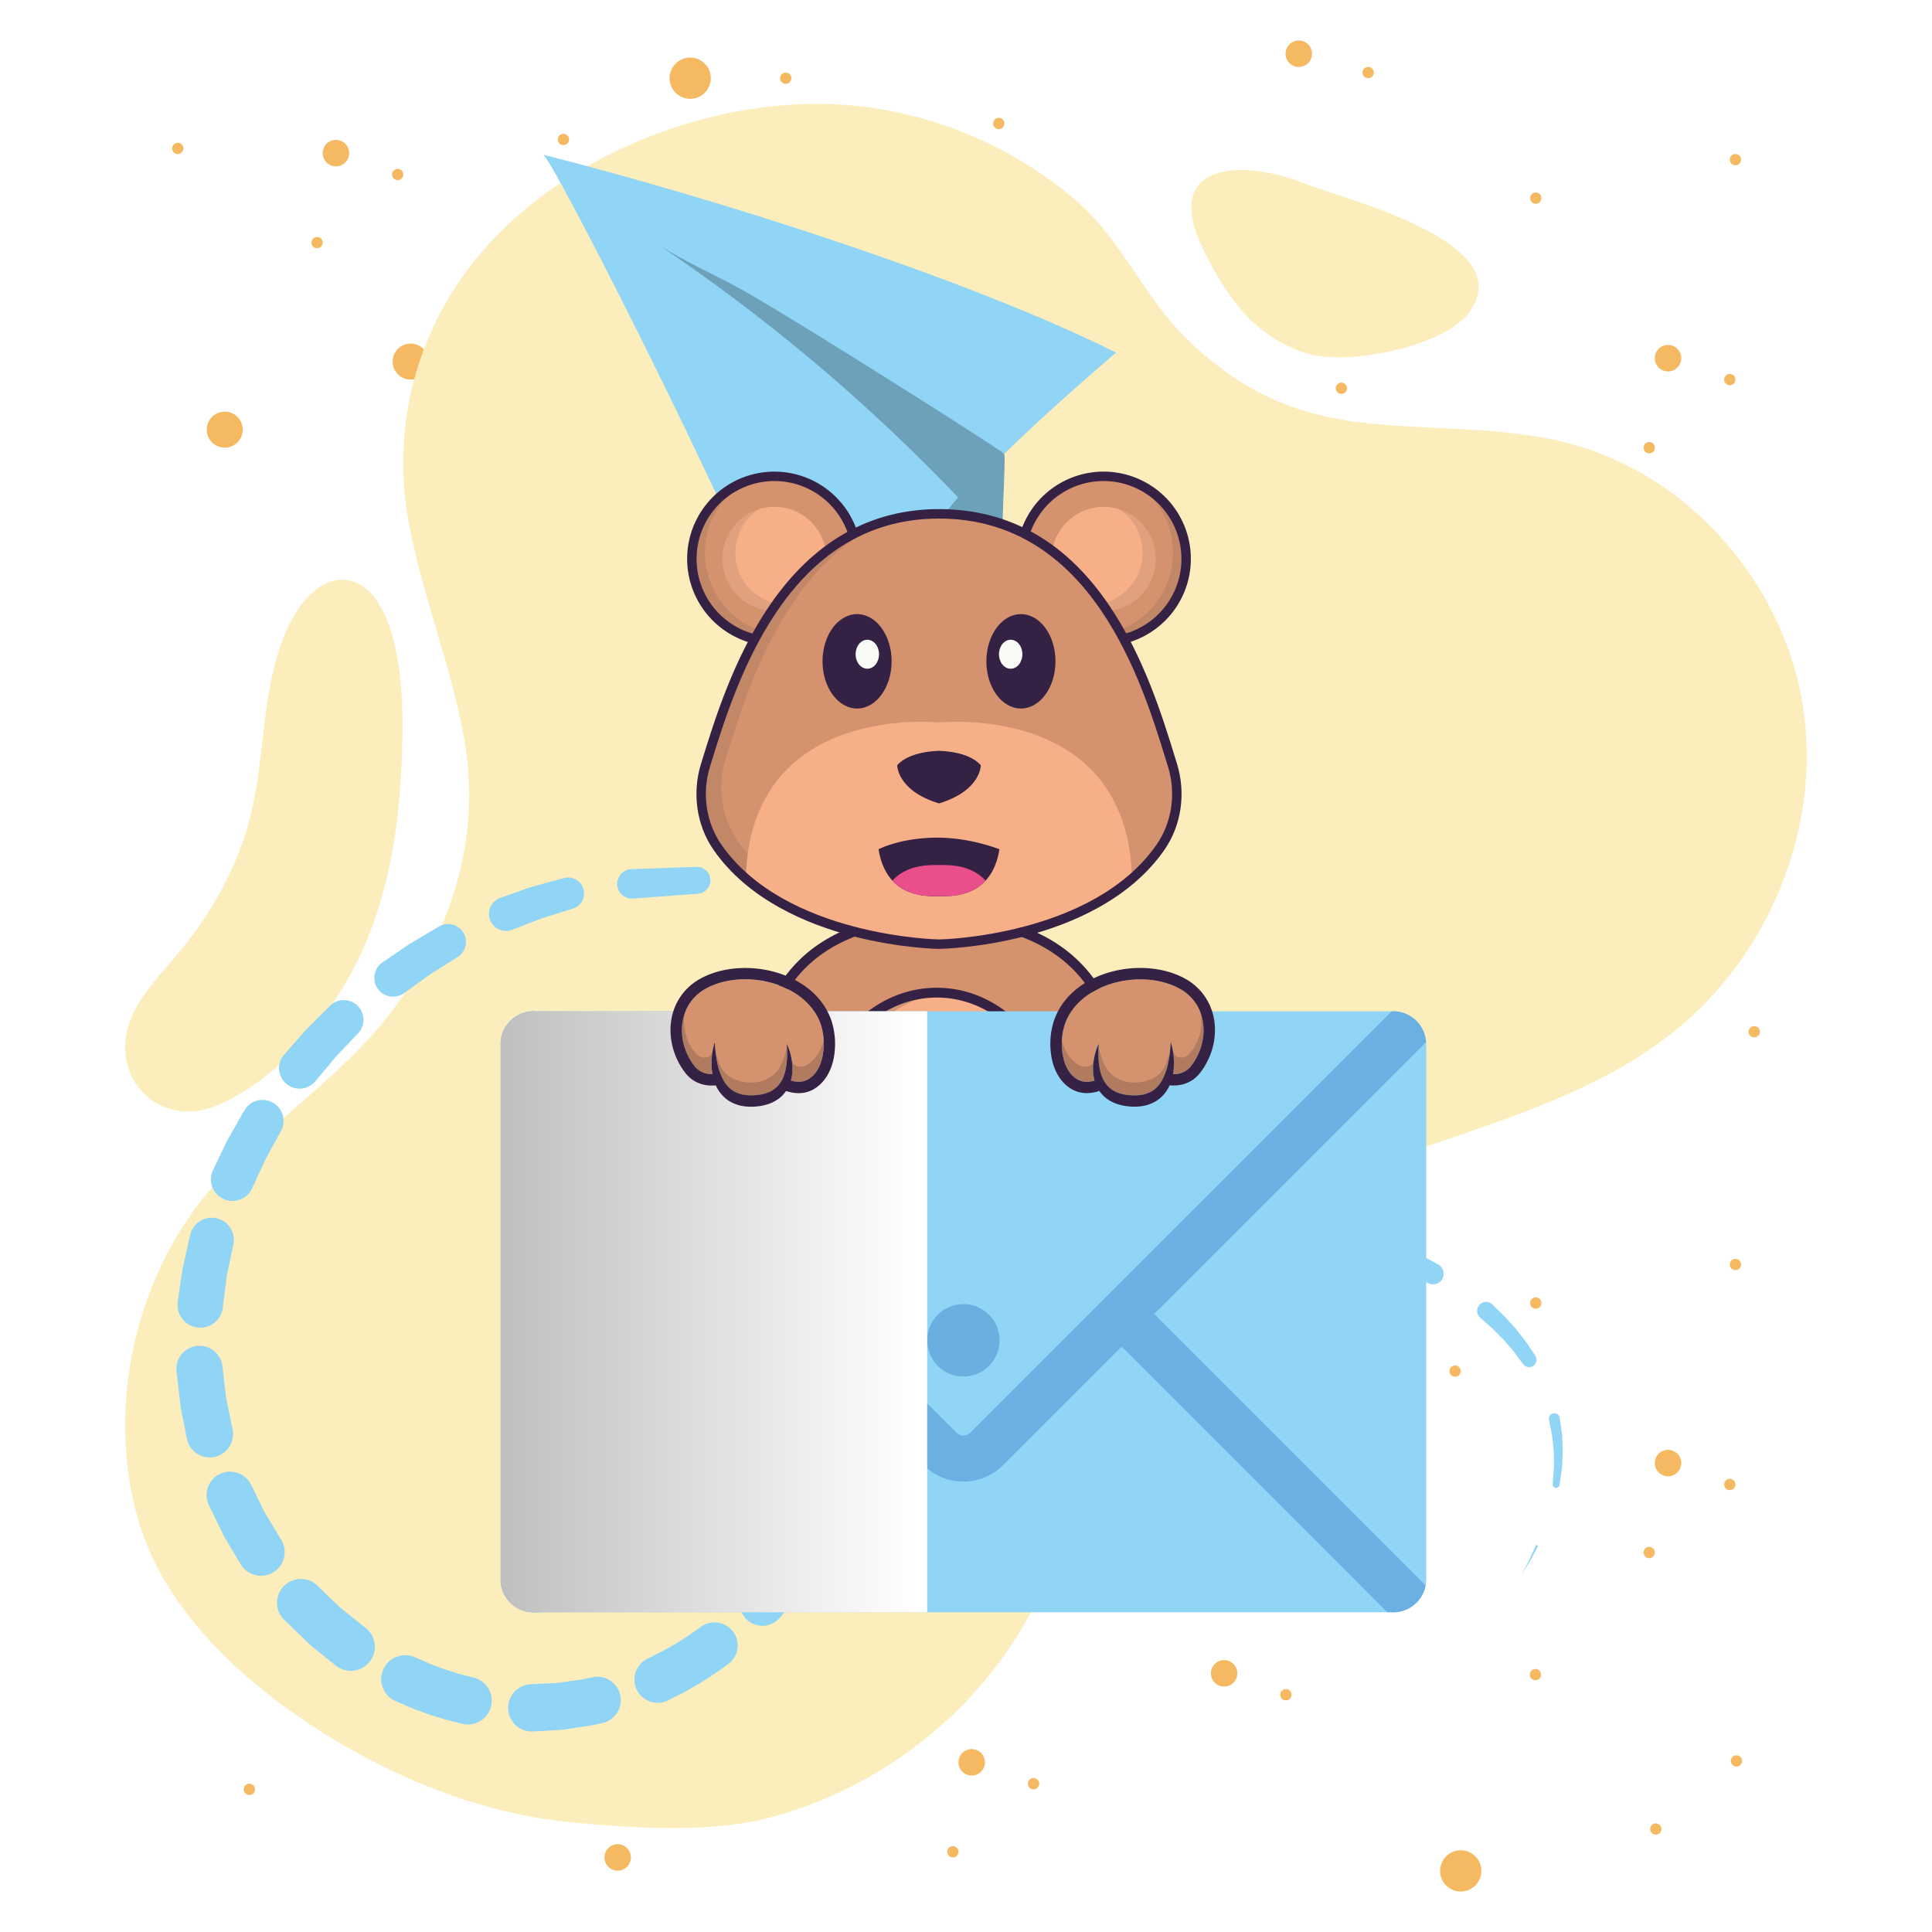 <svg xmlns="http://www.w3.org/2000/svg" xmlns:xlink="http://www.w3.org/1999/xlink" viewBox="0 0 2121.32 2121.32"><defs><linearGradient id="linear-gradient" x1="1004.93" y1="1440.34" x2="491.95" y2="1440.34" gradientUnits="userSpaceOnUse"><stop offset="0" stop-color="#fff"/><stop offset="1" stop-color="#b8b7b7"/></linearGradient></defs><title>Email Verification</title><g style="isolation:isolate"><g id="Layer_2" data-name="Layer 2"><g id="Capa_1" data-name="Capa 1"><rect width="2121.32" height="2121.32" style="fill:#fff"/><path d="M266.52,471.78A19.76,19.76,0,1,1,246.76,452,19.76,19.76,0,0,1,266.52,471.78Z" style="fill:#f5b962"/><path d="M470.63,397a19.76,19.76,0,1,1-19.76-19.76A19.75,19.75,0,0,1,470.63,397Z" style="fill:#f5b962"/><path d="M1846,844.79a14.53,14.53,0,1,1-14.52-14.52A14.53,14.53,0,0,1,1846,844.79Z" style="fill:#f5b962"/><path d="M1846,393.28a14.53,14.53,0,1,1-14.52-14.52A14.52,14.52,0,0,1,1846,393.28Z" style="fill:#f5b962"/><path d="M1440.59,59a14.52,14.52,0,1,1-14.52-14.53A14.53,14.53,0,0,1,1440.59,59Z" style="fill:#f5b962"/><path d="M413.53,696.58a6.18,6.18,0,1,1-6.18-6.18A6.18,6.18,0,0,1,413.53,696.58Z" style="fill:#f5b962"/><path d="M463.63,1088.79a6.19,6.19,0,1,1-6.19-6.18A6.18,6.18,0,0,1,463.63,1088.79Z" style="fill:#f5b962"/><path d="M591.22,670.77a6.19,6.19,0,1,1-6.18-6.19A6.18,6.18,0,0,1,591.22,670.77Z" style="fill:#f5b962"/><path d="M1692.07,625.56a6.18,6.18,0,1,1-6.18-6.19A6.18,6.18,0,0,1,1692.07,625.56Z" style="fill:#f5b962"/><path d="M1932.31,1132.86a6.18,6.18,0,1,1-6.18-6.19A6.18,6.18,0,0,1,1932.31,1132.86Z" style="fill:#f5b962"/><path d="M480.33,452a6.18,6.18,0,1,1-6.19-6.17A6.19,6.19,0,0,1,480.33,452Z" style="fill:#f5b962"/><path d="M1911.67,175.29a6.18,6.18,0,1,1-6.18-6.18A6.19,6.19,0,0,1,1911.67,175.29Z" style="fill:#f5b962"/><path d="M1917.85,767.7a6.18,6.18,0,1,1-6.18-6.19A6.18,6.18,0,0,1,1917.85,767.7Z" style="fill:#f5b962"/><path d="M1905.49,416.79a6.18,6.18,0,1,1-6.18-6.18A6.19,6.19,0,0,1,1905.49,416.79Z" style="fill:#f5b962"/><path d="M797,640.07a14.52,14.52,0,1,1-14.52-14.52A14.53,14.53,0,0,1,797,640.07Z" style="fill:#f5b962"/><path d="M856.45,663.59a6.19,6.19,0,1,1-6.19-6.18A6.18,6.18,0,0,1,856.45,663.59Z" style="fill:#f5b962"/><path d="M1817,491.55a6.18,6.18,0,1,1-6.18-6.19A6.16,6.16,0,0,1,1817,491.55Z" style="fill:#f5b962"/><path d="M1081.46,1935a14.52,14.52,0,1,1-14.52-14.52A14.52,14.52,0,0,1,1081.46,1935Z" style="fill:#f5b962"/><path d="M1141,1958.51a6.19,6.19,0,1,1-6.19-6.18A6.18,6.18,0,0,1,1141,1958.51Z" style="fill:#f5b962"/><path d="M1052.42,2033.26a6.18,6.18,0,1,1-6.19-6.18A6.18,6.18,0,0,1,1052.42,2033.26Z" style="fill:#f5b962"/><path d="M1510.58,241.47A14.52,14.52,0,1,1,1496.06,227,14.53,14.53,0,0,1,1510.58,241.47Z" style="fill:#f5b962"/><path d="M1479,426.31a6.18,6.18,0,1,1-6.18-6.19A6.18,6.18,0,0,1,1479,426.31Z" style="fill:#f5b962"/><path d="M1692.42,217.55a6.19,6.19,0,1,1-6.18-6.18A6.18,6.18,0,0,1,1692.42,217.55Z" style="fill:#f5b962"/><path d="M383.37,168.11a14.53,14.53,0,1,1-14.52-14.52A14.53,14.53,0,0,1,383.37,168.11Z" style="fill:#f5b962"/><path d="M442.85,191.63a6.18,6.18,0,1,1-6.17-6.18A6.17,6.17,0,0,1,442.85,191.63Z" style="fill:#f5b962"/><path d="M354.32,266.38a6.18,6.18,0,1,1-6.18-6.18A6.17,6.17,0,0,1,354.32,266.38Z" style="fill:#f5b962"/><path d="M1603.88,292.3a6.18,6.18,0,1,1-6.17-6.18A6.17,6.17,0,0,1,1603.88,292.3Z" style="fill:#f5b962"/><path d="M1508.42,79.69a6.18,6.18,0,1,1-6.18-6.18A6.19,6.19,0,0,1,1508.42,79.69Z" style="fill:#f5b962"/><path d="M868.92,85.88a6.19,6.19,0,1,1-6.19-6.19A6.18,6.18,0,0,1,868.92,85.88Z" style="fill:#f5b962"/><path d="M624.83,153.15a6.19,6.19,0,1,1-6.19-6.18A6.19,6.19,0,0,1,624.83,153.15Z" style="fill:#f5b962"/><path d="M1031,212.66a14.52,14.52,0,1,1-14.52-14.52A14.53,14.53,0,0,1,1031,212.66Z" style="fill:#f5b962"/><path d="M754.42,376.56A14.52,14.52,0,1,1,739.9,362,14.52,14.52,0,0,1,754.42,376.56Z" style="fill:#f5b962"/><path d="M1117.33,500.73a6.19,6.19,0,1,1-6.18-6.19A6.17,6.17,0,0,1,1117.33,500.73Z" style="fill:#f5b962"/><path d="M1102.87,135.57a6.19,6.19,0,1,1-6.18-6.19A6.18,6.18,0,0,1,1102.87,135.57Z" style="fill:#f5b962"/><path d="M1164.46,415.39a6.19,6.19,0,1,1-6.18-6.19A6.17,6.17,0,0,1,1164.46,415.39Z" style="fill:#f5b962"/><path d="M201.36,163a6.18,6.18,0,1,1-6.18-6.18A6.18,6.18,0,0,1,201.36,163Z" style="fill:#f5b962"/><path d="M543.93,951.43a14.52,14.52,0,1,1-14.52-14.53A14.52,14.52,0,0,1,543.93,951.43Z" style="fill:#f5b962"/><path d="M692.72,2039.45a14.52,14.52,0,1,1-14.5-14.53A14.51,14.51,0,0,1,692.72,2039.45Z" style="fill:#f5b962"/><path d="M613.44,1011.2a22.64,22.64,0,1,1-22.63-22.62A22.64,22.64,0,0,1,613.44,1011.2Z" style="fill:#f5b962"/><path d="M1393.21,1046.7a14.52,14.52,0,1,1-14.52-14.52A14.53,14.53,0,0,1,1393.21,1046.7Z" style="fill:#f5b962"/><path d="M1239.28,1279a6.18,6.18,0,1,1-6.18-6.18A6.18,6.18,0,0,1,1239.28,1279Z" style="fill:#f5b962"/><path d="M1458.88,828.71a6.18,6.18,0,1,1-6.18-6.18A6.2,6.2,0,0,1,1458.88,828.71Z" style="fill:#f5b962"/><path d="M1452.7,1070.21a6.18,6.18,0,1,1-6.18-6.17A6.18,6.18,0,0,1,1452.7,1070.21Z" style="fill:#f5b962"/><path d="M1364.17,1145a6.19,6.19,0,1,1-6.19-6.19A6.18,6.18,0,0,1,1364.17,1145Z" style="fill:#f5b962"/><path d="M1912.8,1933.5a6.18,6.18,0,1,1-6.17-6.19A6.17,6.17,0,0,1,1912.8,1933.5Z" style="fill:#f5b962"/><path d="M1824.27,2008.25a6.18,6.18,0,1,1-6.18-6.18A6.18,6.18,0,0,1,1824.27,2008.25Z" style="fill:#f5b962"/><path d="M1057.79,894.89a14.52,14.52,0,1,1-14.52-14.52A14.53,14.53,0,0,1,1057.79,894.89Z" style="fill:#f5b962"/><path d="M1239.63,871a6.19,6.19,0,1,1-6.18-6.19A6.17,6.17,0,0,1,1239.63,871Z" style="fill:#f5b962"/><path d="M1151.09,945.72a6.18,6.18,0,1,1-6.18-6.18A6.19,6.19,0,0,1,1151.09,945.72Z" style="fill:#f5b962"/><path d="M1055.63,733.11a6.18,6.18,0,1,1-6.18-6.18A6.19,6.19,0,0,1,1055.63,733.11Z" style="fill:#f5b962"/><path d="M1626.52,912.56a22.63,22.63,0,1,1-22.64-22.62A22.64,22.64,0,0,1,1626.52,912.56Z" style="fill:#f5b962"/><path d="M1358.58,624.14a14.52,14.52,0,1,1-14.51-14.51A14.52,14.52,0,0,1,1358.58,624.14Z" style="fill:#f5b962"/><path d="M1418.07,647.66a6.18,6.18,0,1,1-6.18-6.18A6.19,6.19,0,0,1,1418.07,647.66Z" style="fill:#f5b962"/><path d="M1626.52,2054.23a22.63,22.63,0,1,1-22.64-22.63A22.64,22.64,0,0,1,1626.52,2054.23Z" style="fill:#f5b962"/><path d="M780.45,85.88a22.63,22.63,0,1,1-22.62-22.64A22.63,22.63,0,0,1,780.45,85.88Z" style="fill:#f5b962"/><path d="M266.52,1684.94a19.76,19.76,0,1,1-19.76-19.76A19.76,19.76,0,0,1,266.52,1684.94Z" style="fill:#f5b962"/><path d="M470.63,1610.18a19.76,19.76,0,1,1-19.76-19.75A19.75,19.75,0,0,1,470.63,1610.18Z" style="fill:#f5b962"/><path d="M1846,1606.43a14.53,14.53,0,1,1-14.52-14.53A14.53,14.53,0,0,1,1846,1606.43Z" style="fill:#f5b962"/><path d="M1440.59,1272.13a14.52,14.52,0,1,1-14.52-14.52A14.53,14.53,0,0,1,1440.59,1272.13Z" style="fill:#f5b962"/><path d="M413.53,1909.73a6.18,6.18,0,1,1-6.18-6.18A6.18,6.18,0,0,1,413.53,1909.73Z" style="fill:#f5b962"/><path d="M591.22,1883.91a6.19,6.19,0,1,1-6.18-6.18A6.19,6.19,0,0,1,591.22,1883.91Z" style="fill:#f5b962"/><path d="M1692.07,1838.7a6.18,6.18,0,1,1-6.18-6.18A6.19,6.19,0,0,1,1692.07,1838.7Z" style="fill:#f5b962"/><path d="M480.33,1665.18a6.18,6.18,0,1,1-6.19-6.18A6.18,6.18,0,0,1,480.33,1665.18Z" style="fill:#f5b962"/><path d="M1911.67,1388.44a6.18,6.18,0,1,1-6.18-6.19A6.18,6.18,0,0,1,1911.67,1388.44Z" style="fill:#f5b962"/><path d="M1905.49,1629.94a6.18,6.18,0,1,1-6.18-6.18A6.18,6.18,0,0,1,1905.49,1629.94Z" style="fill:#f5b962"/><path d="M797,1853.22a14.52,14.52,0,1,1-14.52-14.52A14.53,14.53,0,0,1,797,1853.22Z" style="fill:#f5b962"/><path d="M856.45,1876.74a6.19,6.19,0,1,1-6.19-6.19A6.18,6.18,0,0,1,856.45,1876.74Z" style="fill:#f5b962"/><path d="M1817,1704.7a6.18,6.18,0,1,1-6.18-6.19A6.18,6.18,0,0,1,1817,1704.7Z" style="fill:#f5b962"/><path d="M1510.58,1454.62a14.52,14.52,0,1,1-14.52-14.52A14.53,14.53,0,0,1,1510.58,1454.62Z" style="fill:#f5b962"/><path d="M1479,1639.46a6.18,6.18,0,1,1-6.18-6.19A6.18,6.18,0,0,1,1479,1639.46Z" style="fill:#f5b962"/><path d="M1692.42,1430.7a6.19,6.19,0,1,1-6.18-6.18A6.18,6.18,0,0,1,1692.42,1430.7Z" style="fill:#f5b962"/><path d="M317.21,1240.46a14.52,14.52,0,1,1-14.52-14.52A14.52,14.52,0,0,1,317.21,1240.46Z" style="fill:#f5b962"/><path d="M376.71,1264a6.18,6.18,0,1,1-6.19-6.19A6.19,6.19,0,0,1,376.71,1264Z" style="fill:#f5b962"/><path d="M354.32,1479.53a6.18,6.18,0,1,1-6.18-6.18A6.17,6.17,0,0,1,354.32,1479.53Z" style="fill:#f5b962"/><path d="M280,1964.69a6.19,6.19,0,1,1-6.18-6.18A6.18,6.18,0,0,1,280,1964.69Z" style="fill:#f5b962"/><path d="M1603.88,1505.45a6.18,6.18,0,1,1-6.17-6.18A6.17,6.17,0,0,1,1603.88,1505.45Z" style="fill:#f5b962"/><path d="M1508.42,1292.84a6.18,6.18,0,1,1-6.18-6.18A6.19,6.19,0,0,1,1508.42,1292.84Z" style="fill:#f5b962"/><path d="M869.61,1193.14a6.18,6.18,0,1,1-6.18-6.19A6.18,6.18,0,0,1,869.61,1193.14Z" style="fill:#f5b962"/><path d="M558.67,1225.49a6.18,6.18,0,1,1-6.17-6.18A6.18,6.18,0,0,1,558.67,1225.49Z" style="fill:#f5b962"/><path d="M1031,1425.81a14.52,14.52,0,1,1-14.52-14.52A14.53,14.53,0,0,1,1031,1425.81Z" style="fill:#f5b962"/><path d="M754.42,1589.72a14.52,14.52,0,1,1-14.52-14.53A14.52,14.52,0,0,1,754.42,1589.72Z" style="fill:#f5b962"/><path d="M1117.33,1713.87a6.19,6.19,0,1,1-6.18-6.18A6.18,6.18,0,0,1,1117.33,1713.87Z" style="fill:#f5b962"/><path d="M1102.87,1348.72a6.19,6.19,0,1,1-6.18-6.18A6.18,6.18,0,0,1,1102.87,1348.72Z" style="fill:#f5b962"/><path d="M1164.46,1628.54a6.19,6.19,0,1,1-6.18-6.19A6.18,6.18,0,0,1,1164.46,1628.54Z" style="fill:#f5b962"/><path d="M201.36,1376.15a6.18,6.18,0,1,1-6.18-6.18A6.18,6.18,0,0,1,201.36,1376.15Z" style="fill:#f5b962"/><path d="M1358.58,1837.29a14.52,14.52,0,1,1-14.51-14.52A14.53,14.53,0,0,1,1358.58,1837.29Z" style="fill:#f5b962"/><path d="M1418.07,1860.81a6.18,6.18,0,1,1-6.18-6.18A6.19,6.19,0,0,1,1418.07,1860.81Z" style="fill:#f5b962"/><path d="M781.15,1193.14a22.63,22.63,0,1,1-22.63-22.63A22.64,22.64,0,0,1,781.15,1193.14Z" style="fill:#f5b962"/><path d="M443,1092.47c-2.76,4-5.57,8.07-8.47,12-59.94,82.63-152.47,134.94-214.95,215.55-76.22,98.36-103.3,239.35-64.77,358.44,35.81,110.68,147.54,198.57,246.79,251.3,69.9,37.13,146.73,63.68,225.82,71.18,67.23,6.38,152,12.11,217.49-5.17,100.17-26.42,190.76-87.77,252.47-171,75.56-101.87,97.77-226.22,152.67-337.6,51-103.52,148.3-164.68,253.28-205.37,114.36-44.32,238.65-72.4,334.46-149,105.26-84.11,163-225.71,141.64-358.72S1856,523.2,1726,487.73c-76.87-21-158.35-14.4-237.38-24.62-75-9.69-132.12-39-185.7-91.14-46.85-45.63-70.87-108-120.5-151C1108.66,157,1012.48,118.64,915,114.44c-157.14-6.78-340.18,74.32-422.3,212.48-45.59,76.67-60.19,165.35-43,252.23,15.34,77.71,45.29,152,59.59,229.94C528,911.43,500.49,1008.15,443,1092.47Z" style="fill:#fbeebc"/><path d="M392,1056.23c32.56-66.08,45.5-140.33,48.84-213.93,2.22-49.08,2.81-102.84-11.82-150.21-23.51-76.05-83.13-72.62-115.11,1.62-27.1,62.9-22.23,134.68-38.63,201.17-13.79,55.94-42.67,107.52-79.57,151.76-17.2,20.62-36.38,40.1-48.49,64.07-33.54,66.45,24.31,131.46,91.81,102.76C303.9,1185.9,361.66,1117.84,392,1056.23Z" style="fill:#fbeebc"/><path d="M1435.35,388.16c43.38,13.53,149.83-7,177.91-45.25,56.88-77.55-137.54-124-181.22-141.57-66.49-26.68-159.31-25-110.25,74C1347.27,326.76,1377.56,370.12,1435.35,388.16Z" style="fill:#fbeebc"/><path d="M596.35,169.8c183.84,46.62,461.28,133.86,629.05,217.33C1092.64,501.14,995,597.21,879.88,765.3,843.56,639,606.1,171.7,596.35,169.8Z" style="fill:#90d4f6"/><path d="M1101.35,692.18c-35-12.87-86.52-39.84-124.11-57.55,22.83-29.39,47.16-55.08,74.77-88.47a1987.05,1987.05,0,0,0-334-280.7c27.47,18.35,58.47,32.43,87.67,47.74,48,25.18,295.32,181.93,296.88,185.09,2,4-3,73.39-1.55,103.56C1101.4,609.44,1102.93,692.78,1101.35,692.18Z" style="fill:#6da0b9"/><path d="M1670.64,1729.06l8.17-15.66c3.66-8,7.33-16,7.33-16l0-.07a1.26,1.26,0,1,1,2.28,1.06s0,0,0,.07L1679.9,1714Z" style="fill:#90d4f6"/><path d="M1704.83,1629.53s.35-4.46.84-11.14c.14-1.67.29-3.49.43-5.4a44.56,44.56,0,0,0,.11-5.91c0-4-.1-8.35-.16-12.66-.06-2.15-.41-4.33-.6-6.46s-.44-4.21-.65-6.24-.36-4-.68-5.82-.71-3.55-1-5.15l-2.12-10.61-.11-.54a6,6,0,1,1,11.7-2.33,3,3,0,0,1,.06.34l1.6,11.41c.24,1.71.49,3.56.78,5.51s.22,4.07.35,6.21.19,4.37.3,6.63.28,4.53.22,6.85c-.22,4.62-.43,9.24-.64,13.57a96.93,96.93,0,0,1-1.24,11.51l-1.6,11a3.8,3.8,0,0,1-7.56-.82Z" style="fill:#90d4f6"/><path d="M1672.54,1498l-6.69-9-3.22-4.35c-1.15-1.54-2.43-2.87-3.72-4.41l-8.16-9.37-8.91-9c-1.45-1.42-2.75-2.88-4.18-4.07l-3.93-3.47-8.07-7.16-.44-.39a9.87,9.87,0,0,1,13.1-14.78l.34.33,8.26,8.06,4,3.91c1.46,1.34,2.79,3,4.27,4.57,2.88,3.22,6,6.66,9.06,10.09,3,3.65,5.83,7.41,8.54,10.87,1.31,1.75,2.74,3.43,3.82,5s2.06,3.11,3,4.5c3.69,5.6,6.16,9.33,6.16,9.33a8.08,8.08,0,0,1-13.22,9.27Z" style="fill:#90d4f6"/><path d="M1568.47,1409.06l-32.21-15.46-32-12.28-.94-.36a13.33,13.33,0,0,1,9.56-24.89c.19.08.41.18.61.25l34.09,15,31.45,17a11.61,11.61,0,0,1-10.53,20.69Z" style="fill:#90d4f6"/><path d="M1437.72,1363.49,1402.4,1358l-33.94-2.75-1.16-.1a16.06,16.06,0,1,1,2.59-32l.63.07,37.19,4.51,35.09,6.85a14.69,14.69,0,0,1-5.08,28.94Z" style="fill:#90d4f6"/><path d="M1300.25,1357.62l-11.06,1.6c-3.27.51-7.35,1-11,1.81l-11.92,2.37c-4.09.91-8.23,2-12.08,2.92s-7.42,1.92-10.44,2.86l-10.11,3-.89.26a18.59,18.59,0,0,1-10.68-35.62l.48-.14,11.38-3.08c3.4-1,7.38-2,11.72-2.87s8.88-2,13.53-2.88l13.93-2.21c4.57-.79,8.29-1.06,11.65-1.45l11.12-1.19a17.43,17.43,0,0,1,4.37,34.58Z" style="fill:#90d4f6"/><path d="M1172.86,1399.78l-9.48,5.93-4.58,2.87c-1.71,1-3,2.09-4.66,3.21l-9.85,6.9c-6.66,5.24-13.49,10.23-18.25,14.49s-8.1,6.86-8.1,6.86l-.64.55a20.57,20.57,0,1,1-26.6-31.38c.11-.1.31-.26.43-.35l9.14-7.34c5.38-4.52,13.12-9.92,20.68-15.5l11.88-7.83c1.87-1.19,3.79-2.57,5.41-3.46s3.21-1.9,4.66-2.76l9.62-5.66a19.58,19.58,0,0,1,20.34,33.47Z" style="fill:#90d4f6"/><path d="M1070.46,1488.76l-22.56,27.72c-10.32,13.78-20.65,27.55-20.65,27.55l-.43.59a22.45,22.45,0,1,1-35.94-26.92l.33-.42,22.92-29.12,23.32-27.11a21.55,21.55,0,0,1,33.07,27.64Z" style="fill:#90d4f6"/><path d="M986.78,1602.12l-40.12,59.17a23.64,23.64,0,1,1-39.13-26.53c0-.08.1-.15.15-.23l.17-.24,41.1-58.5A23,23,0,0,1,986.89,1602Z" style="fill:#90d4f6"/><path d="M903.52,1720.74s-11.22,13.89-22.47,27.79l-25.21,28.08a24.83,24.83,0,1,1-36.94-33.18l.21-.23,1.11-1.19,23-24.69c11.47-13.7,22.93-27.41,22.93-27.41a24.24,24.24,0,0,1,37.46,30.77Z" style="fill:#90d4f6"/><path d="M799.24,1827.34s-3.63,2.61-9.08,6.5l-4.41,3.14c-1.52,1.11-3.58,2.37-5.46,3.61l-12.19,7.84-12.22,7c-3.87,2.31-7.65,4.15-10.87,5.78l-10.73,5.42a25.55,25.55,0,1,1-23-45.61l.09,0,1.22-.62,9.24-4.61c2.78-1.38,6-2.92,9.37-4.91l10.59-6,9.93-6.3c1.61-1,3.06-1.85,4.63-3l4.43-3.11,9.12-6.45a25.35,25.35,0,0,1,29.36,41.34Z" style="fill:#90d4f6"/><path d="M661.3,1891.92l-10.92,2.35-.63.13-2.25.4-1.31.2-2.77.41-6,.89-13,1.94-6.64,1-7.24.46-12.84.74-12.53.66a25.92,25.92,0,0,1-2.71-51.77h0l2.41-.12,9.78-.51,10-.44,5.68-.22,6.55-.91,22.7-3.26,10.94-2.29a25.75,25.75,0,0,1,10.69,50.38Z" style="fill:#90d4f6"/><path d="M507.75,1892.77l-10.84-2.7-5.25-1.32c-1.78-.4-4.15-1.21-6.33-1.85l-14-4.33L458,1877.69c-4.27-1.49-8.12-3.18-11.43-4.61l-11-4.74A26.33,26.33,0,1,1,456.33,1820l.11,0,1.24.54,9.46,4.11c2.83,1.24,6.13,2.73,9.77,4l11.33,4.25,11,3.48c1.84.55,3.29,1.14,5.24,1.6l5.24,1.34,10.82,2.76a26.15,26.15,0,0,1-12.81,50.7Z" style="fill:#90d4f6"/><path d="M368.63,1828.75l-27.82-22.45L312.53,1779a26.15,26.15,0,1,1,36.3-37.64l1.67,1.61,23.18,22.31,27.94,22.29a26.37,26.37,0,0,1-32.85,41.26Z" style="fill:#90d4f6"/><path d="M264.82,1718.49l-18.34-30.69-17.16-35.15a25.76,25.76,0,0,1,46.3-22.59l1,2,14.25,29.07c9.24,15.29,18.5,30.58,18.5,30.58a26,26,0,0,1-44.44,26.9Z" style="fill:#90d4f6"/><path d="M205.19,1579.64s-3.45-17.53-6.92-35.07c-2.21-19.32-4.43-38.65-4.43-38.65a25.36,25.36,0,0,1,50.39-5.78l.23,2.08s1.9,16.18,3.78,32.36l7.12,35a25.58,25.58,0,0,1-50.14,10.18Z" style="fill:#90d4f6"/><path d="M195.22,1429.32s2.53-17.68,5.07-35.37c4.21-18.87,8.43-37.74,8.43-37.74a24.28,24.28,0,0,1,47.47,10.26l-.4,1.92s-3.38,16.06-6.74,32.12L244.57,1436a24.9,24.9,0,0,1-49.41-6.22C195.18,1429.65,195.21,1429.42,195.22,1429.32Z" style="fill:#90d4f6"/><path d="M233.91,1284.62s7.75-16.1,15.48-32.21c9.45-16.6,18.87-33.2,18.87-33.2a23.09,23.09,0,0,1,40.32,22.5l-.8,1.44-16,29.18-14.94,32.46A23.7,23.7,0,1,1,233.73,1285C233.76,1284.91,233.87,1284.71,233.91,1284.62Z" style="fill:#90d4f6"/><path d="M312,1158l23.56-26.89c13.37-13.38,26.73-26.77,26.73-26.77a21.62,21.62,0,0,1,31,30.13l-1,1s-11.58,12.22-23.17,24.43l-23,27.37a22.5,22.5,0,0,1-34.47-28.93C311.72,1158.29,311.87,1158.1,312,1158Z" style="fill:#90d4f6"/><path d="M419.87,1056.76l29.55-20.09,32.37-19.21a19.63,19.63,0,0,1,20.5,33.49l-1.1.69-28.65,18-29,20.91a20.65,20.65,0,0,1-24.15-33.5Z" style="fill:#90d4f6"/><path d="M549.35,985.86,583.08,974l36.28-9.93a17.49,17.49,0,0,1,9.85,33.55L628,998l-32.37,10.09-33.39,12.81a18.66,18.66,0,1,1-13.36-34.85Z" style="fill:#90d4f6"/><path d="M693.29,954.38l71.45-2.56h.16a14.76,14.76,0,0,1,1.63,29.46l-71.3,5.32h-.16a16.13,16.13,0,1,1-2.4-32.17Z" style="fill:#90d4f6"/><path d="M835.8,949.46l71.37-4h.06a11.67,11.67,0,0,1,1.87,23.26L838,976.13h-.06a13.38,13.38,0,1,1-2.78-26.62Z" style="fill:#90d4f6"/><path d="M976.92,937.63l35.19-6.42c4.28-1,8.43-2.11,12.39-3.08l10.81-2.74,10.57-2.62.67-.16a8.11,8.11,0,0,1,4.35,15.61L1040,941.61l-11.26,3.44c-4.1,1.22-8.52,2.66-12.9,3.86L981,957h0a9.92,9.92,0,1,1-4.51-19.32Z" style="fill:#90d4f6"/><path d="M1109.22,895.25l2.51-1.76c1.53-1.14,4-2.71,6.48-4.68s5.38-4.15,8.26-7c1.42-1.39,3.06-2.7,4.44-4.28l4.32-4.68c1.4-1.6,2.62-3.34,3.93-5a41.26,41.26,0,0,0,3.52-5c1-1.69,2.2-3.27,3-4.88l2.37-4.59a69.33,69.33,0,0,0,3.12-7.08c.72-1.73,1.12-2.72,1.12-2.72l.14-.35a3.82,3.82,0,0,1,7.16,2.63s-.37,1.1-1,3a65.8,65.8,0,0,1-2.87,8c-.7,1.61-1.48,3.34-2.3,5.18s-2,3.62-3,5.56a47.89,47.89,0,0,1-3.54,5.75c-1.32,1.88-2.57,3.88-4,5.72s-3,3.63-4.41,5.41-3.09,3.35-4.57,5a118.65,118.65,0,0,1-8.76,8.32c-2.64,2.39-4.81,3.91-6.34,5.2l-2.42,1.91a6,6,0,0,1-7.47-9.38Z" style="fill:#90d4f6"/><path d="M1152.9,774.53s-.63-2.12-1.58-5.29c-.48-1.58-1-3.43-1.63-5.41s-1.18-4.12-1.91-6.19c-3.18-8.21-6.34-16.43-6.34-16.43s3.77,8,7.53,16c.89,2,1.6,4.11,2.36,6s1.42,3.73,2,5.28l2,5.16a1.26,1.26,0,1,1-2.36.9Z" style="fill:#90d4f6"/></g><g id="Layer_4" data-name="Layer 4"><path d="M1221.89,1131c-1.44,1.62-2.9,3.2-4.38,4.78q-2.94,3.15-6,6.22a255.92,255.92,0,0,1-49.94,38.9l-1.94,1.14c-1.16.68-2.32,1.34-3.5,2l-1.34.76-.18.1c-1.32.74-2.64,1.44-4,2.14l-.68.36-.42.22c-1.48.78-3,1.56-4.48,2.3q-7.17,3.6-14.62,6.74a255.94,255.94,0,0,1-198.56,0c-2.26-1-4.5-2-6.72-3q-1.89-.84-3.78-1.74c-.1-.06-.22-.1-.32-.16q-4.17-2-8.24-4.12c-1.6-.86-3.2-1.72-4.8-2.6l-.06,0c-.5-.26-1-.54-1.5-.82-1.1-.6-2.2-1.24-3.28-1.88a.81.81,0,0,1-.18-.1c-.66-.38-1.32-.76-2-1.16-1-.6-2-1.2-3-1.82-.8-.48-1.58-1-2.36-1.46A256,256,0,0,1,850.79,1142q-3.18-3.18-6.26-6.48c-1.48-1.6-2.94-3.2-4.38-4.82,1.14-4.14,2.4-8.24,3.82-12.3,20.68-59.4,71.94-108.9,184.62-111.2,115.62,2.3,168.2,52,189.42,111.6C1219.45,1122.8,1220.73,1126.86,1221.89,1131Z" style="fill:#d4926f"/><path d="M1222,1113.94a167.11,167.11,0,0,0-18.4-35.71c-33.59-49.1-92.43-74.82-174.88-76.46h-.22C949,1003.4,891.94,1028.49,859,1076.36a166.42,166.42,0,0,0-19,37.15q-2.21,6-4,12.28c1.38,1.65,2.79,3.27,4.21,4.89s2.91,3.22,4.39,4.81q1.58-6.2,3.58-12.31a157.83,157.83,0,0,1,19.81-40.73c30.84-44.8,84.89-68.31,160.66-69.88,78.7,1.59,134.56,25.72,166.05,71.73a157.92,157.92,0,0,1,19.25,39.23c1.35,4,2.55,8.13,3.63,12.23,1.48-1.58,2.93-3.17,4.37-4.78s2.83-3.22,4.2-4.85C1224.85,1122,1223.47,1117.9,1222,1113.94Z" style="fill:#342143"/><path d="M1150,1187.38l-.42.22c-1.48.78-3,1.56-4.48,2.3q-7.17,3.6-14.62,6.74a255.94,255.94,0,0,1-198.56,0c-2.26-1-4.5-2-6.72-3q-1.89-.84-3.78-1.74c-.1-.06-.22-.1-.32-.16q-4.17-2-8.24-4.12c-1.6-.86-3.2-1.72-4.8-2.6l-.06,0c17.24-55.32,64.74-95.06,120.64-95.06,3.3,0,6.58.14,9.82.4,31.58,2.66,60,18,80.92,41.5A144.4,144.4,0,0,1,1150,1187.38Z" style="fill:#f7af88"/><path d="M1038.41,1090.34a116.15,116.15,0,0,0-31.36,7.12c-39.78,15-70.72,51.08-81.9,96.2q-1.89-.84-3.78-1.74c-.1-.06-.22-.1-.32-.16q-4.17-2-8.24-4.12c-1.6-.86-3.2-1.72-4.8-2.6l-.06,0c17.24-55.32,64.74-95.06,120.64-95.06C1031.89,1089.94,1035.17,1090.08,1038.41,1090.34Z" style="fill:#343434;opacity:0.2"/><path d="M1028.59,1084.54c-57.84,0-107.18,40.86-125.42,97.76,1.08.64,2.18,1.28,3.28,1.88.5.28,1,.56,1.5.82l.06,0c1.6.88,3.2,1.74,4.8,2.6,14.08-46.28,50.08-81.42,94.24-90.18a109.72,109.72,0,0,1,21.54-2.12c54.5,0,100.74,39.78,116.46,94.56,1.5-.74,3-1.52,4.48-2.3l.42-.22.68-.36c1.34-.7,2.66-1.4,4-2.14l.18-.1C1137.19,1126.6,1087.27,1084.54,1028.59,1084.54Z" style="fill:#342143"/><circle cx="1211.74" cy="613.65" r="90.63" transform="translate(-79 1036.57) rotate(-45)" style="fill:#d4926f"/><path d="M1302.38,613.64a90.67,90.67,0,0,1-135.89,78.56,90.66,90.66,0,0,0,76.13-163.79A90.67,90.67,0,0,1,1302.38,613.64Z" style="fill:#231f20;opacity:0.1"/><circle cx="1211.74" cy="613.65" r="57.13" transform="translate(411.92 1711.45) rotate(-80.78)" style="fill:#f7af88"/><path d="M1268.88,613.64a57.15,57.15,0,0,1-88.21,48A57.14,57.14,0,0,0,1228.42,559,57.13,57.13,0,0,1,1268.88,613.64Z" style="fill:#231f20;opacity:0.1"/><path d="M1211.74,709.45a95.81,95.81,0,1,1,95.81-95.8A95.91,95.91,0,0,1,1211.74,709.45Zm0-181.27a85.47,85.47,0,1,0,85.47,85.47A85.56,85.56,0,0,0,1211.74,528.18Z" style="fill:#342143"/><circle cx="850.28" cy="613.65" r="90.63" transform="translate(-184.87 780.97) rotate(-45)" style="fill:#d4926f"/><path d="M759.65,613.64A90.67,90.67,0,0,0,895.54,692.2a90.66,90.66,0,0,1-76.13-163.79A90.67,90.67,0,0,0,759.65,613.64Z" style="fill:#231f20;opacity:0.1"/><circle cx="850.28" cy="613.65" r="57.13" transform="translate(-87.32 144.12) rotate(-9.22)" style="fill:#f7af88"/><path d="M793.15,613.64a57.14,57.14,0,0,0,88.2,48A57.14,57.14,0,0,1,833.61,559,57.13,57.13,0,0,0,793.15,613.64Z" style="fill:#231f20;opacity:0.1"/><path d="M754.48,613.65a95.8,95.8,0,1,1,95.8,95.8A95.92,95.92,0,0,1,754.48,613.65Zm10.34,0a85.47,85.47,0,1,0,85.46-85.47A85.56,85.56,0,0,0,764.82,613.65Z" style="fill:#342143"/><path d="M1274.35,930.13a186.12,186.12,0,0,1-31.26,34.6c-81.2,70.36-212.08,72-212.08,72s-130.88-1.6-212.08-72a186.12,186.12,0,0,1-31.26-34.6c-17.78-25.7-22.48-59.42-13-89.9,26.54-85.78,82.9-276,256.38-276,176.28,0,229.84,190.24,256.38,276C1296.83,870.71,1292.13,904.43,1274.35,930.13Z" style="fill:#d4926f"/><path d="M1157.29,1012.81c-64.81,23.13-126.28,23.87-126.28,23.87s-171-2.09-243.33-106.56c-17.78-25.7-22.48-59.42-13.06-89.9,23.63-76.34,70.88-235.44,203.3-269.51C862.25,615.79,819,761.18,796.76,833.1c-9.42,30.49-4.73,64.21,13,89.9,72.36,104.48,243.35,106.56,243.35,106.56S1101.3,1029,1157.29,1012.81Z" style="fill:#231f20;opacity:0.1"/><ellipse cx="941.06" cy="726.12" rx="37.93" ry="51.82" style="fill:#342143"/><ellipse cx="952.31" cy="718.35" rx="12.86" ry="15.92" style="fill:#f9fbf7"/><ellipse cx="1120.96" cy="726.12" rx="37.93" ry="51.82" style="fill:#342143"/><ellipse cx="1109.72" cy="718.35" rx="12.86" ry="15.92" style="fill:#f9fbf7"/><path d="M1243.09,964.73c-81.2,70.36-212.08,72-212.08,72s-130.88-1.6-212.08-72c0-.5,0-1,0-1.54,5.78-192.46,212-169.86,212-169.86s206.26-22.6,212,169.86C1243.07,963.71,1243.09,964.23,1243.09,964.73Z" style="fill:#f7af88"/><path d="M1076.91,840.23c-13.54-15.8-45.9-15.8-45.9-15.8s-32.35,0-45.89,15.8c0,0-.43,27.73,45.89,41.92C1077.34,868,1076.91,840.23,1076.91,840.23Z" style="fill:#342143"/><path d="M1057.25,922a182.64,182.64,0,0,0-51.09-.86c-26.08,3.28-41.47,11.31-41.47,11.31,1.53,10.2,5.42,23.88,15.17,34.46l.34.38c10.45,11.09,25.72,16.72,45.41,16.72h10.81c19.69,0,35-5.63,45.41-16.72l.34-.38c9.75-10.58,13.64-24.26,15.17-34.46A208.89,208.89,0,0,0,1057.25,922Z" style="fill:#342143"/><path d="M1082.17,966.91l-.34.38c-10.45,11.09-25.72,16.72-45.41,16.72h-10.81c-19.7,0-35-5.63-45.41-16.72l-.34-.38.34-.38c10.45-11.09,25.71-16.72,45.41-16.72h10.81c19.69,0,35,5.63,45.41,16.72Z" style="fill:#ea4e8b"/><path d="M1031.08,1041.85c-1.9,0-44.11-.68-95.92-14.27-48.1-12.61-113.46-39.25-151.73-94.52-18.59-26.84-23.72-62.12-13.74-94.36l1.11-3.61c13.85-44.81,34.78-112.54,74.28-170.36C893,594.59,955.54,559,1031,559c175.25,0,231.87,184,259.08,272.36l2.25,7.31c10,32.24,4.84,67.52-13.74,94.36-38.27,55.27-103.64,81.91-151.73,94.52C1075.06,1041.17,1032.85,1041.83,1031.08,1041.85ZM1031,569.37c-167.27,0-223.37,181.53-250.33,268.77l-1.12,3.61c-9,29.24-4.42,61.17,12.37,85.42,70,101.05,237.46,104.32,239.15,104.34s169.06-3.29,239-104.34c16.79-24.25,21.41-56.18,12.36-85.42l-2.25-7.32C1253.73,748.39,1198.62,569.37,1031,569.37Z" style="fill:#342143"/><path d="M585.75,1110.4h944.08a36.13,36.13,0,0,1,36.13,36.13v587.63a36.12,36.12,0,0,1-36.12,36.12H585.75a36.12,36.12,0,0,1-36.12-36.12V1146.52a36.12,36.12,0,0,1,36.12-36.12Z" style="fill:#90d4f6"/><path d="M1529.83,1110.4h-1.74L1065.45,1573a10.93,10.93,0,0,1-15.32,0L587.49,1110.4h-1.74a36.13,36.13,0,0,0-35.9,33.89l464.52,464.52a61.51,61.51,0,0,0,86.85,0l464.51-464.51A36.14,36.14,0,0,0,1529.83,1110.4Z" style="fill:#6ab0e2"/><path d="M550.29,1740.7a36.22,36.22,0,0,0,35.46,29.58h6.48L884,1478.48l-35.77-35.76Z" style="fill:#6ab0e2"/><path d="M1231.54,1478.48l291.8,291.8h6.49a36.22,36.22,0,0,0,35.46-29.58l-298-298Z" style="fill:#6ab0e2"/><path d="M1097.53,1471.65a39.74,39.74,0,1,1-39.75-39.73A39.75,39.75,0,0,1,1097.53,1471.65Z" style="fill:#6bafe1"/><path d="M1018.05,1110.4H585.75a36.22,36.22,0,0,0-36.12,36.12v587.63a36.22,36.22,0,0,0,36.12,36.13h432.3Z" style="mix-blend-mode:color-burn;fill:url(#linear-gradient)"/><path d="M1308.07,1170.12c-4.91,6.4-11.53,9.46-20.11,9.31.06-.35.12-.7.17-1a66.85,66.85,0,0,0,.84-11.67c0-.58,0-1.16,0-1.74a81.27,81.27,0,0,0-.91-9.64l-.12-.78a65.38,65.38,0,0,0-2.47-10.2c-.17,3.47-.43,6.91-.81,10.31h0q-.63,5.83-1.76,11.48a68.11,68.11,0,0,1-6.72,19.56,34.84,34.84,0,0,1-5.64,7.75,30.22,30.22,0,0,1-7.26,5.48,35.4,35.4,0,0,1-8.67,3,45.67,45.67,0,0,1-9.64.75c-.82,0-1.65,0-2.48,0l-2.49-.22c-1.69-.07-3.29-.42-4.91-.64a20.46,20.46,0,0,1-2.38-.48c-.77-.2-1.59-.34-2.34-.59a39.83,39.83,0,0,1-4.41-1.61,28,28,0,0,1-7.74-4.83,29.43,29.43,0,0,1-5.82-7.21c-3.24-5.53-5-12.32-5.79-19.36a105.59,105.59,0,0,1-.38-17.83h0c.08-1.33.17-2.66.28-4a59.06,59.06,0,0,0-3.91,10.6,66.78,66.78,0,0,0-1.7,8.09h0q-.24,1.57-.39,3.18a57.11,57.11,0,0,0-.29,6,50.66,50.66,0,0,0,.35,5.74,45.56,45.56,0,0,0,.89,5.22l.09.35c.11.46.23.93.36,1.39-5,1.47-11.7,2.31-17.77-.75-14.19-7.16-19-26.21-18.21-43.2h0a66.2,66.2,0,0,1,3.08-17.44c6.3-18.87,22-34,44.32-42.64,27.44-10.62,59.69-9.36,82.16,3.22a49.14,49.14,0,0,1,22.45,25.51h0a52.51,52.51,0,0,1,2.5,8.52C1323.89,1136.68,1319.28,1155.54,1308.07,1170.12Z" style="fill:#d4926f"/><path d="M1281.65,1164.37a96.07,96.07,0,0,0,3-9.7q-.63,5.83-1.76,11.48a68.11,68.11,0,0,1-6.72,19.56,34.84,34.84,0,0,1-5.64,7.75,30.22,30.22,0,0,1-7.26,5.48,35.4,35.4,0,0,1-8.67,3,45.67,45.67,0,0,1-9.64.75c-.82,0-1.65,0-2.48,0l-2.49-.22c-1.69-.07-3.29-.42-4.91-.64a20.46,20.46,0,0,1-2.38-.48c-.77-.2-1.59-.34-2.34-.59a39.83,39.83,0,0,1-4.41-1.61,28,28,0,0,1-7.74-4.83,29.43,29.43,0,0,1-5.82-7.21c-3.24-5.53-5-12.32-5.79-19.36a105.59,105.59,0,0,1-.38-17.83c4.17,15.26,7.73,28.38,23.29,35.5,13.78,6.31,36.13,3.13,45.67-8.65A42.27,42.27,0,0,0,1281.65,1164.37Z" style="fill:#231f20;opacity:0.2"/><path d="M1201.86,1186.46c-5,1.47-11.7,2.31-17.77-.75-14.19-7.16-19-26.21-18.21-43.2a57.71,57.71,0,0,0,5.27,13,39.18,39.18,0,0,0,12.31,13.35,20.8,20.8,0,0,0,4.2,1.81,12.56,12.56,0,0,0,8.3-.18,8.75,8.75,0,0,0,4.18-3.58c.33-.55.44-1.77.71-2.37q-.24,1.57-.39,3.18a57.11,57.11,0,0,0-.29,6,50.66,50.66,0,0,0,.35,5.74,45.56,45.56,0,0,0,.89,5.22l.09.35C1201.61,1185.53,1201.73,1186,1201.86,1186.46Z" style="fill:#231f20;opacity:0.2"/><path d="M1308.07,1170.12c-4.91,6.4-11.53,9.46-20.11,9.31.06-.35.12-.7.17-1a66.85,66.85,0,0,0,.84-11.67c0-.58,0-1.16,0-1.74a81.27,81.27,0,0,0-.91-9.64l-.12-.78a12.23,12.23,0,0,1,.92,1.92,8.67,8.67,0,0,0,7.57,4.7,12.68,12.68,0,0,0,6-1.33,37.83,37.83,0,0,0,8.37-9.31,52.49,52.49,0,0,0,7.16-39.37,52.51,52.51,0,0,1,2.5,8.52C1323.89,1136.68,1319.28,1155.54,1308.07,1170.12Z" style="fill:#231f20;opacity:0.2"/><path d="M1332.64,1117.16a2.27,2.27,0,0,0-.06-.25,63.22,63.22,0,0,0-5.26-15.27,62.44,62.44,0,0,0-25.78-26.91c-25.59-14.32-62-15.87-92.77-4-25.82,10-44.16,27.87-51.67,50.35a83.44,83.44,0,0,0-2.29,41,63.81,63.81,0,0,0,3.31,11.25c4.31,10.76,11.31,18.91,20.34,23.47a32.77,32.77,0,0,0,14.88,3.41,43.42,43.42,0,0,0,13.75-2.37,16.1,16.1,0,0,0,1.27,1.71l1,1.26a12.55,12.55,0,0,0,1.08,1.22,36.17,36.17,0,0,0,10.36,7.69l1.43.72c.24.11.48.25.72.35l.74.29,3,1.11c1,.36,2,.59,3,.88a27.67,27.67,0,0,0,3,.74,52.82,52.82,0,0,0,6,.92l3,.29c1,.05,2,.06,3,.08a56.15,56.15,0,0,0,12.37-1.17,44.88,44.88,0,0,0,12-4.76,39.09,39.09,0,0,0,15.15-17.49c14.1,1.21,25.7-3.59,33.72-14a76.74,76.74,0,0,0,6.82-10.57C1333.12,1151.7,1336,1133.73,1332.64,1117.16Zm-24.57,53c-4.91,6.4-11.53,9.46-20.11,9.31a66.93,66.93,0,0,0,1-12.72c0-.58,0-1.16,0-1.74a81.27,81.27,0,0,0-.91-9.64,65.17,65.17,0,0,0-2.59-11c-.17,3.47-.43,6.91-.81,10.31q-.63,5.85-1.76,11.49a68.11,68.11,0,0,1-6.72,19.56,34.84,34.84,0,0,1-5.64,7.75,30.22,30.22,0,0,1-7.26,5.48,35.4,35.4,0,0,1-8.67,3,45.67,45.67,0,0,1-9.64.75c-.82,0-1.65,0-2.48,0l-2.49-.22c-1.69-.07-3.29-.42-4.91-.64a20.46,20.46,0,0,1-2.38-.48c-.77-.2-1.59-.34-2.34-.59a39.83,39.83,0,0,1-4.41-1.61,28,28,0,0,1-7.74-4.83,29.43,29.43,0,0,1-5.82-7.21c-3.24-5.53-5-12.32-5.79-19.36a105.68,105.68,0,0,1-.38-17.84c.08-1.33.17-2.66.28-4a59.06,59.06,0,0,0-3.91,10.6,67.21,67.21,0,0,0-2.1,11.28,57.11,57.11,0,0,0-.29,6,50.66,50.66,0,0,0,.35,5.74,43.8,43.8,0,0,0,1.34,7c-5,1.47-11.7,2.31-17.77-.75-14.2-7.16-19-26.22-18.21-43.21a66.2,66.2,0,0,1,3.08-17.44c6.3-18.87,22-34,44.32-42.64,27.44-10.62,59.69-9.36,82.16,3.22a49.07,49.07,0,0,1,22.45,25.52,52.51,52.51,0,0,1,2.5,8.52C1323.89,1136.68,1319.28,1155.54,1308.07,1170.12Z" style="fill:#342143"/><path d="M762.17,1170.12c4.92,6.4,11.54,9.46,20.12,9.31-.06-.35-.13-.7-.18-1a66.85,66.85,0,0,1-.84-11.67c0-.58,0-1.16,0-1.74a81.27,81.27,0,0,1,.91-9.64c0-.26.09-.52.13-.78a65.35,65.35,0,0,1,2.46-10.2q.26,5.2.81,10.31h0q.63,5.83,1.76,11.48a68.11,68.11,0,0,0,6.72,19.56,34.52,34.52,0,0,0,5.64,7.75,30.22,30.22,0,0,0,7.26,5.48,35.26,35.26,0,0,0,8.67,3,45.62,45.62,0,0,0,9.63.75c.83,0,1.65,0,2.49,0l2.49-.22c1.69-.07,3.28-.42,4.91-.64a20.29,20.29,0,0,0,2.37-.48c.78-.2,1.59-.34,2.34-.59a39.11,39.11,0,0,0,4.41-1.61,27.8,27.8,0,0,0,7.74-4.83,29.47,29.47,0,0,0,5.83-7.21c3.24-5.53,5-12.32,5.79-19.36a106.65,106.65,0,0,0,.38-17.83h0c-.08-1.33-.17-2.66-.29-4a59.1,59.1,0,0,1,3.92,10.6,68.74,68.74,0,0,1,1.7,8.09h0c.16,1,.28,2.11.39,3.18a59.94,59.94,0,0,1,.28,6,50.63,50.63,0,0,1-.34,5.74,43.52,43.52,0,0,1-.9,5.22c0,.12-.06.24-.08.35-.11.46-.24.93-.36,1.39,5,1.47,11.69,2.31,17.77-.75,14.19-7.16,19-26.21,18.2-43.2h0a66.21,66.21,0,0,0-3.07-17.44c-6.3-18.87-22-34-44.33-42.64-27.43-10.62-59.68-9.36-82.15,3.22a49.06,49.06,0,0,0-22.45,25.51h0a52.51,52.51,0,0,0-2.5,8.52C746.36,1136.68,751,1155.54,762.17,1170.12Z" style="fill:#d4926f"/><path d="M788.6,1164.37a96.07,96.07,0,0,1-3-9.7q.63,5.83,1.76,11.48a68.11,68.11,0,0,0,6.72,19.56,34.52,34.52,0,0,0,5.64,7.75,30.22,30.22,0,0,0,7.26,5.48,35.26,35.26,0,0,0,8.67,3,45.62,45.62,0,0,0,9.63.75c.83,0,1.65,0,2.49,0l2.49-.22c1.69-.07,3.28-.42,4.91-.64a20.29,20.29,0,0,0,2.37-.48c.78-.2,1.59-.34,2.34-.59a39.11,39.11,0,0,0,4.41-1.61,27.8,27.8,0,0,0,7.74-4.83,29.47,29.47,0,0,0,5.83-7.21c3.24-5.53,5-12.32,5.79-19.36a106.65,106.65,0,0,0,.38-17.83c-4.17,15.26-7.73,28.38-23.3,35.5-13.77,6.31-36.13,3.13-45.66-8.65A42.27,42.27,0,0,1,788.6,1164.37Z" style="fill:#231f20;opacity:0.2"/><path d="M868.39,1186.46c5,1.47,11.69,2.31,17.77-.75,14.19-7.16,19-26.21,18.2-43.2a57.68,57.68,0,0,1-5.26,13,39.28,39.28,0,0,1-12.31,13.35,20.65,20.65,0,0,1-4.21,1.81,12.53,12.53,0,0,1-8.29-.18,8.7,8.7,0,0,1-4.18-3.58c-.33-.55-.45-1.77-.71-2.37.16,1,.28,2.11.39,3.18a59.94,59.94,0,0,1,.28,6,50.63,50.63,0,0,1-.34,5.74,43.52,43.52,0,0,1-.9,5.22c0,.12-.06.24-.08.35C868.64,1185.53,868.51,1186,868.39,1186.46Z" style="fill:#231f20;opacity:0.2"/><path d="M762.17,1170.12c4.92,6.4,11.54,9.46,20.12,9.31-.06-.35-.13-.7-.18-1a66.85,66.85,0,0,1-.84-11.67c0-.58,0-1.16,0-1.74a81.27,81.27,0,0,1,.91-9.64c0-.26.09-.52.13-.78a12.23,12.23,0,0,0-.92,1.92,8.68,8.68,0,0,1-7.57,4.7,12.66,12.66,0,0,1-6-1.33,37.87,37.87,0,0,1-8.38-9.31,52.48,52.48,0,0,1-7.15-39.37,52.51,52.51,0,0,0-2.5,8.52C746.36,1136.68,751,1155.54,762.17,1170.12Z" style="fill:#231f20;opacity:0.2"/><path d="M745.43,1167.17a76.81,76.81,0,0,0,6.83,10.57c8,10.42,19.61,15.22,33.71,14a39.11,39.11,0,0,0,15.16,17.49,44.88,44.88,0,0,0,12,4.76,56.12,56.12,0,0,0,12.36,1.17c1,0,2,0,3-.08l3-.29a52.32,52.32,0,0,0,6-.92,27.67,27.67,0,0,0,3-.74c1-.29,2-.52,3-.88l3-1.11.73-.29c.24-.1.49-.24.73-.35l1.43-.72a36.45,36.45,0,0,0,10.36-7.69,11.26,11.26,0,0,0,1.07-1.22l1-1.26a17.6,17.6,0,0,0,1.27-1.71,43.38,43.38,0,0,0,13.75,2.37,32.8,32.8,0,0,0,14.88-3.41c9-4.56,16-12.71,20.33-23.47a64.68,64.68,0,0,0,3.32-11.25,83.68,83.68,0,0,0-2.29-41c-7.51-22.48-25.85-40.35-51.67-50.35-30.77-11.9-67.18-10.35-92.77,4a62.52,62.52,0,0,0-25.79,26.91,63.65,63.65,0,0,0-5.26,15.27,2.21,2.21,0,0,0,0,.25C734.21,1133.73,737.12,1151.7,745.43,1167.17Zm4.43-47.49a52.51,52.51,0,0,1,2.5-8.52,49.07,49.07,0,0,1,22.45-25.52c22.47-12.58,54.72-13.84,82.15-3.22,22.29,8.62,38,23.77,44.33,42.64a66.21,66.21,0,0,1,3.07,17.44c.82,17-4,36-18.2,43.21-6.08,3.06-12.79,2.22-17.77.75a44.94,44.94,0,0,0,1.34-7,50.63,50.63,0,0,0,.34-5.74,59.94,59.94,0,0,0-.28-6,67.21,67.21,0,0,0-2.1-11.28,59.1,59.1,0,0,0-3.92-10.6c.12,1.35.21,2.68.29,4a106.74,106.74,0,0,1-.38,17.84c-.8,7-2.55,13.83-5.79,19.36a29.47,29.47,0,0,1-5.83,7.21,27.8,27.8,0,0,1-7.74,4.83,39.11,39.11,0,0,1-4.41,1.61c-.75.25-1.56.39-2.34.59a20.29,20.29,0,0,1-2.37.48c-1.63.22-3.22.57-4.91.64l-2.49.22c-.84,0-1.66,0-2.49,0a45.62,45.62,0,0,1-9.63-.75,35.26,35.26,0,0,1-8.67-3,30.22,30.22,0,0,1-7.26-5.48,34.52,34.52,0,0,1-5.64-7.75,68.11,68.11,0,0,1-6.72-19.56c-.76-3.76-1.34-7.59-1.77-11.49q-.55-5.1-.81-10.31a67.17,67.17,0,0,0-2.59,11,81.27,81.27,0,0,0-.91,9.64c0,.58,0,1.16,0,1.74a66.14,66.14,0,0,0,1,12.72c-8.58.15-15.2-2.91-20.12-9.31C751,1155.54,746.36,1136.68,749.86,1119.68Z" style="fill:#342143"/></g></g></g></svg>